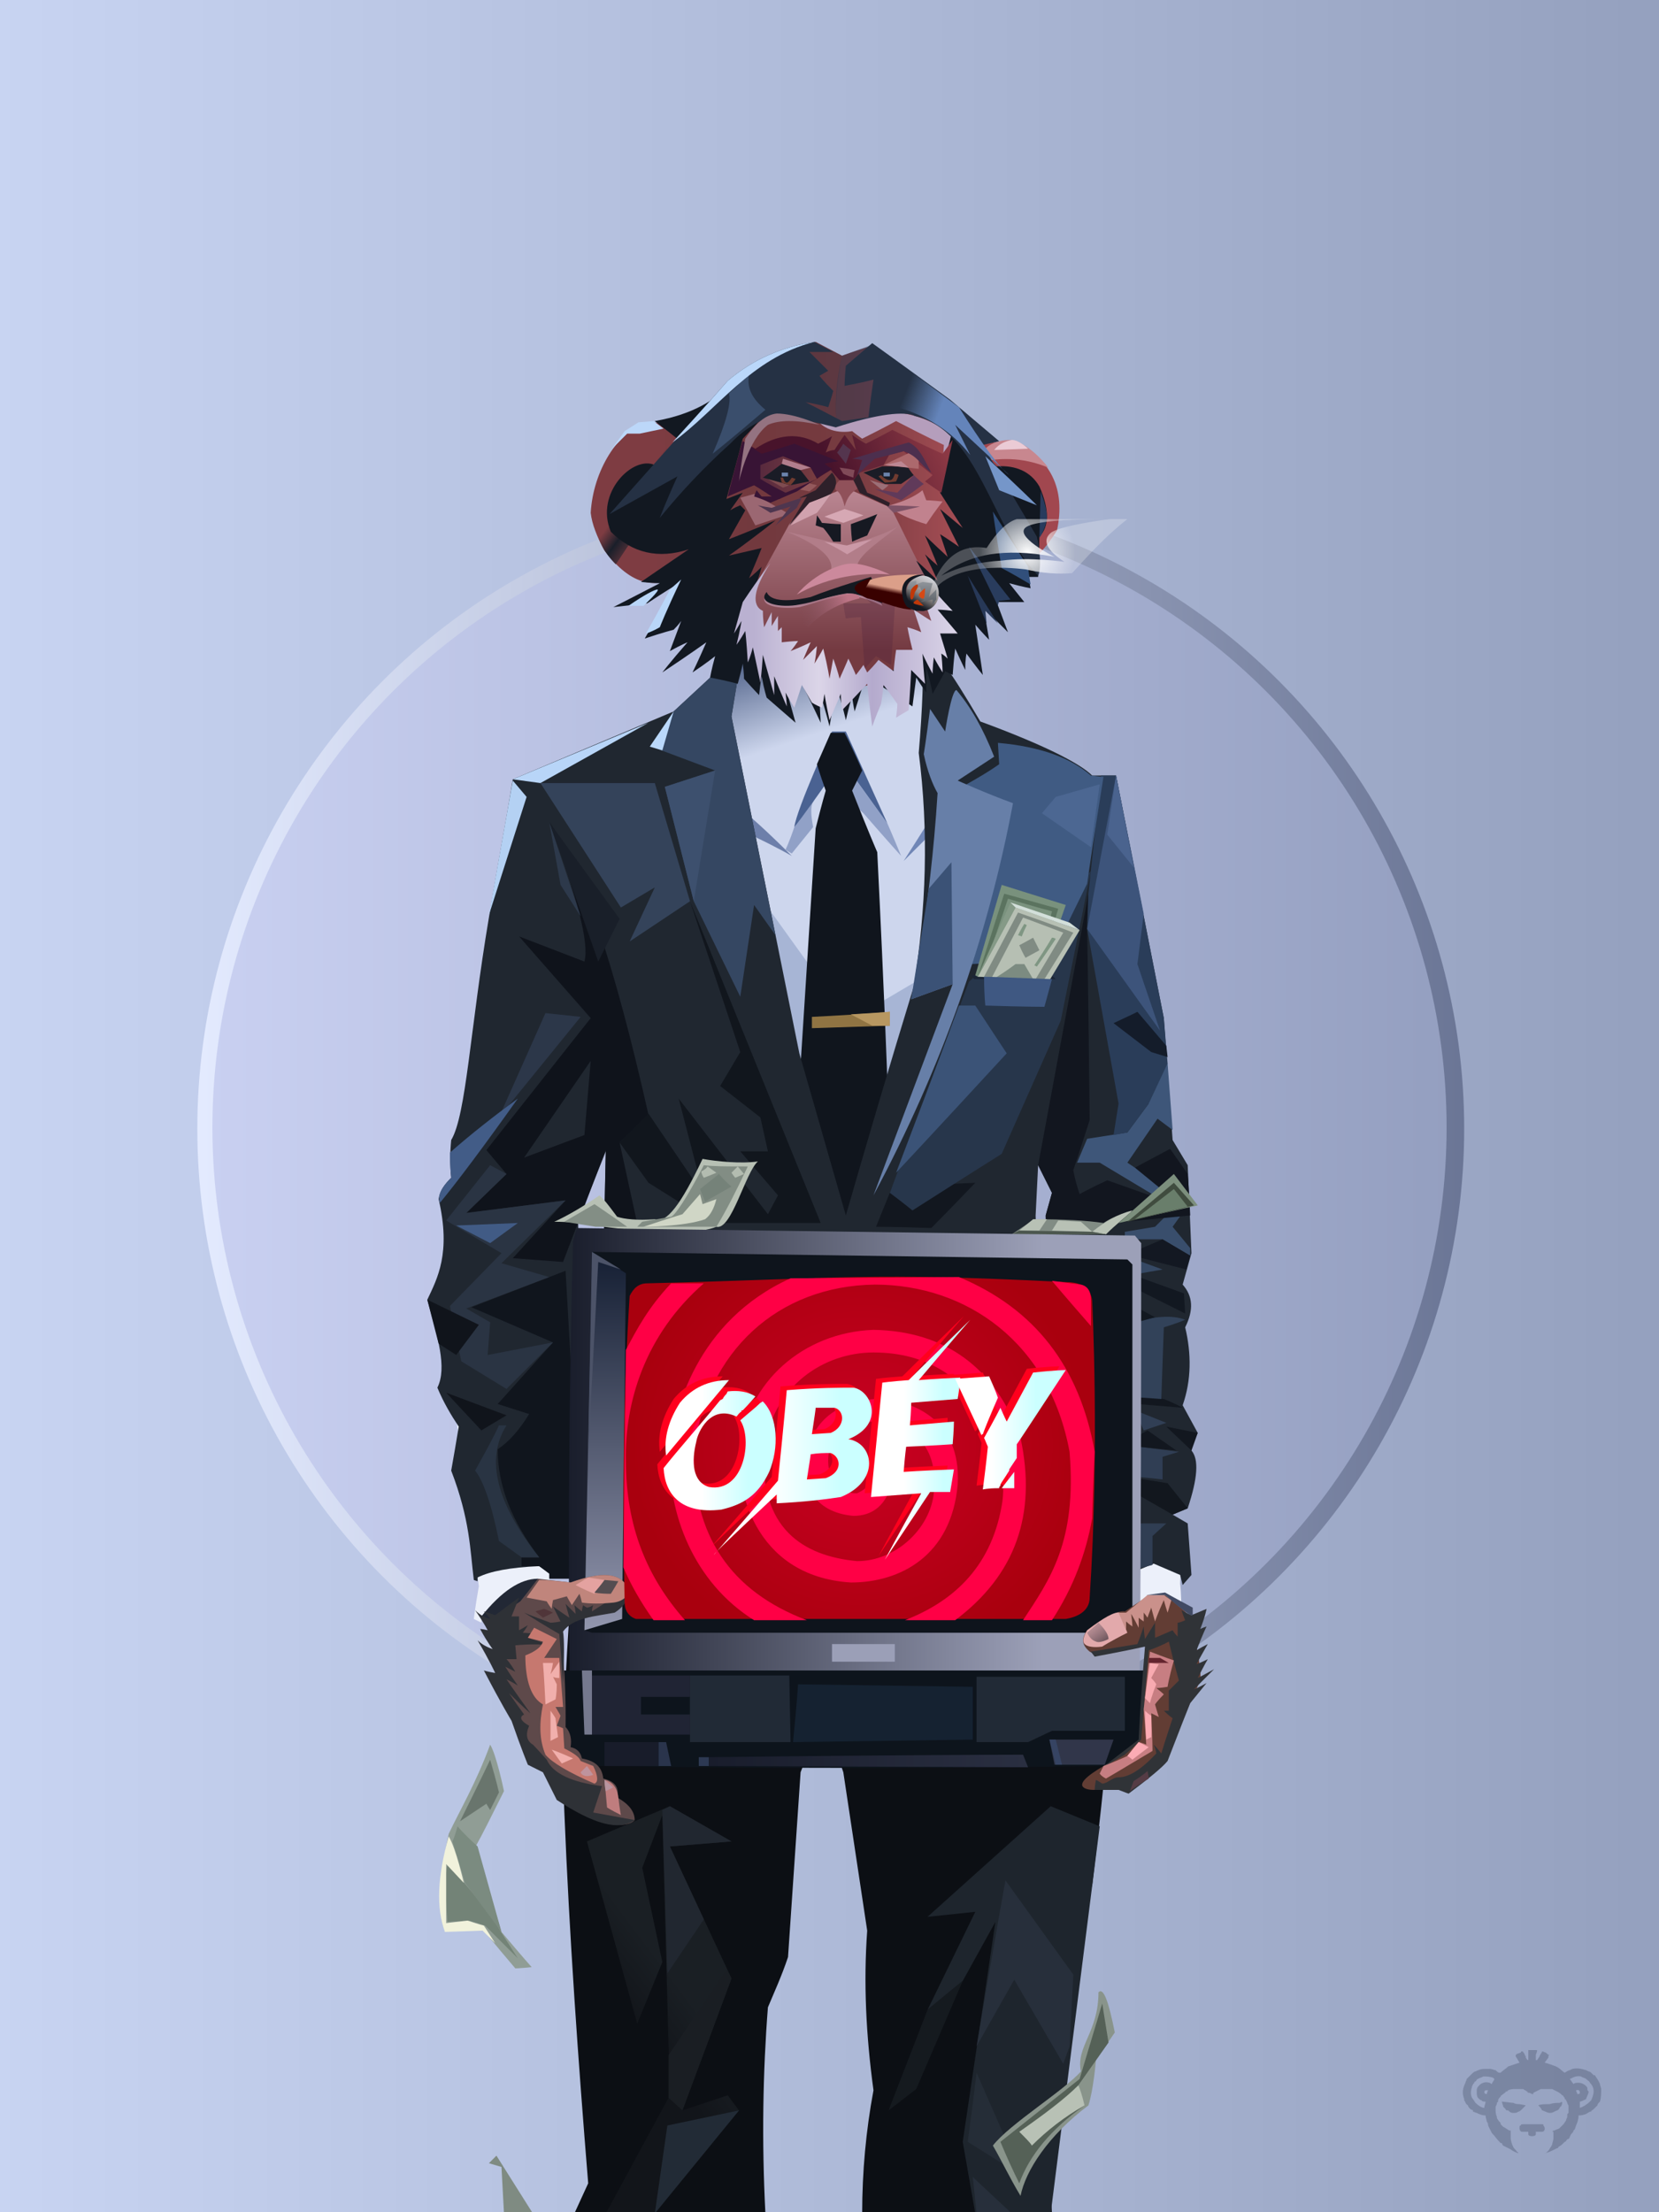 <?xml version="1.0" encoding="UTF-8"?><svg width="1320px" height="1760px" viewBox="0 0 1320 1760" version="1.1" xmlns="http://www.w3.org/2000/svg" xmlns:xlink="http://www.w3.org/1999/xlink"><defs><linearGradient x1="0%" y1="41%" x2="100%" y2="41%" id="id-30352"><stop stop-color="#C8D4F2" offset="0%"></stop><stop stop-color="#94A0BE" offset="100%"></stop></linearGradient><linearGradient x1="0%" y1="50%" x2="100%" y2="50%" id="id-30353"><stop stop-color="#E4EBFF" offset="0%"></stop><stop stop-color="#6A7595" offset="100%"></stop></linearGradient><filter width="106%" height="106%" x="-3%" y="-3%" id="id-30354" filterUnits="objectBoundingBox"><feGaussianBlur in="SourceGraphic" stdDeviation="10"></feGaussianBlur></filter><linearGradient x1="0%" y1="50%" x2="100%" y2="50%" id="id-30355"><stop stop-color="#C9D0F1" offset="0%"></stop><stop stop-color="#949FC0" offset="100%"></stop></linearGradient></defs><g stroke="none" stroke-width="1" fill="none" id="id-30356" fill-rule="evenodd"><g id="id-30357"><rect fill="url(#id-30352)" width="1320" height="1760" x="0" y="0" id="id-30358"></rect><circle cx="661" cy="898" r="504" fill="url(#id-30353)" id="id-30359" filter="url(#id-30354)"></circle><circle cx="660" cy="897" r="491" fill="url(#id-30355)" id="id-30359"></circle></g></g><defs><linearGradient x1="57%" y1="42%" x2="47%" y2="62%" id="id-112385"><stop stop-color="#1A1F24" offset="0%"></stop><stop stop-color="#12151A" offset="100%"></stop></linearGradient><linearGradient x1="50%" y1="0%" x2="52%" y2="18%" id="id-112386"><stop stop-color="#3F527B" offset="0%"></stop><stop stop-color="#CDD6ED" offset="100%"></stop></linearGradient><linearGradient x1="50%" y1="0%" x2="50%" y2="100%" id="id-112387"><stop stop-color="#DB9F89" offset="0%"></stop><stop stop-color="#390100" offset="100%"></stop></linearGradient><linearGradient x1="0%" y1="50%" x2="83%" y2="50%" id="id-112388"><stop stop-color="#191D2B" offset="0%"></stop><stop stop-color="#9CA0B8" offset="100%"></stop></linearGradient><linearGradient x1="100%" y1="50%" x2="0%" y2="50%" id="id-112389"><stop stop-color="#2A2F41" offset="0%"></stop><stop stop-color="#191D2C" offset="100%"></stop></linearGradient><linearGradient x1="50%" y1="0%" x2="50%" y2="100%" id="id-112390"><stop stop-color="#141E32" offset="0%"></stop><stop stop-color="#9296AE" offset="100%"></stop></linearGradient><linearGradient x1="84%" y1="50%" x2="13%" y2="50%" id="id-112391"><stop stop-color="#A1474F" offset="0%"></stop><stop stop-color="#A44D54" offset="9%"></stop><stop stop-color="#773B40" offset="41%"></stop><stop stop-color="#72393E" offset="71%"></stop><stop stop-color="#7E3C42" offset="100%"></stop></linearGradient><linearGradient x1="50%" y1="0%" x2="50%" y2="80%" id="id-112392"><stop stop-color="#BB8793" offset="0%"></stop><stop stop-color="#743A41" offset="100%"></stop></linearGradient><linearGradient x1="33%" y1="54%" x2="61%" y2="85%" id="id-112393"><stop stop-color="#7E3C42" offset="0%"></stop><stop stop-color="#1A1F2A" offset="40%"></stop><stop stop-color="#783B41" offset="100%"></stop></linearGradient><linearGradient x1="9%" y1="50%" x2="100%" y2="50%" id="id-112394"><stop stop-color="#BAB1D1" offset="0%"></stop><stop stop-color="#DBD5E8" offset="32%"></stop><stop stop-color="#B4AACD" offset="58%"></stop><stop stop-color="#DBD5E8" offset="100%"></stop></linearGradient><linearGradient x1="39%" y1="37%" x2="6%" y2="25%" id="id-112395"><stop stop-color="#6484BA" offset="0%"></stop><stop stop-color="#6484BA" offset="100%" stop-opacity="0"></stop></linearGradient><linearGradient x1="25%" y1="54%" x2="87%" y2="46%" id="id-112396"><stop stop-color="#80525E" offset="0%" stop-opacity="0"></stop><stop stop-color="#BC7486" offset="100%"></stop></linearGradient><linearGradient x1="46%" y1="53%" x2="98%" y2="45%" id="id-112397"><stop stop-color="#48132B" offset="0%"></stop><stop stop-color="#8B3844" offset="100%"></stop></linearGradient><linearGradient x1="100%" y1="50%" x2="0%" y2="50%" id="id-112398"><stop stop-color="#783C40" offset="0%"></stop><stop stop-color="#582A3E" offset="100%"></stop></linearGradient><filter width="129%" height="120%" x="-15%" y="-10%" id="id-112399" filterUnits="objectBoundingBox"><feGaussianBlur in="SourceGraphic" stdDeviation="2"></feGaussianBlur></filter><radialGradient cx="50%" cy="41%" r="59%" id="id-112400" fx="50%" fy="41%" gradientTransform=" translate(0.500,0.408) scale(0.407,1) rotate(-10) translate(-0.500,-0.408)"><stop stop-color="#FFFFFF" offset="0%"></stop><stop stop-color="#FFFFFF" offset="56%" stop-opacity="0.579"></stop><stop stop-color="#FFFFFF" offset="100%" stop-opacity="0.243"></stop></radialGradient><linearGradient x1="50%" y1="37%" x2="45%" y2="50%" id="id-112401"><stop stop-color="#DB9F89" offset="0%"></stop><stop stop-color="#390100" offset="100%"></stop></linearGradient><linearGradient x1="70%" y1="0%" x2="29%" y2="82%" id="id-112402"><stop stop-color="#D5D8DF" offset="0%"></stop><stop stop-color="#8D8785" offset="62%"></stop><stop stop-color="#141821" offset="100%"></stop></linearGradient><linearGradient x1="50%" y1="0%" x2="50%" y2="100%" id="id-112403"><stop stop-color="#93989E" offset="0%"></stop><stop stop-color="#5A5F65" offset="100%"></stop></linearGradient><linearGradient x1="75%" y1="93%" x2="27%" y2="32%" id="id-112404"><stop stop-color="#725960" offset="0%"></stop><stop stop-color="#967780" offset="100%" stop-opacity="0.630"></stop></linearGradient></defs><g transform=" translate(340,272)" id="id-112405"><g id="id-112406"><g transform=" translate(0,189)" id="id-112407"><g transform=" translate(108,744)" id="id-112408"><path d=" M 9,556 C 111,556 161,556 161,556 C 158,498 159,443 163,392 C 168,380 174,367 179,352 L 189,205 L 207,158 L 223,205 L 242,331 C 239,372 241,414 247,458 C 241,490 238,523 238,556 L 389,556 C 386,514 391,469 403,423 C 406,404 400,355 421,295 C 426,253 431,211 434,169 L 434,27 L 9,28 C 1,123 -1,192 1,236 C 5,335 12,434 20,532 L 9,556 Z" fill="#0C0F14" id="id-112409"></path><polygon points="73 556 140 474 131 462 95 474 134 369 85 264 134 260 85 232 19 260 59 405 79 356 63 281 79 239 85 462 34 556" fill="url(#id-112385)" id="id-112410"></polygon><polygon points="140 474 83 486 73 556" fill="#222B36" id="id-112411"></polygon><polygon points="112 322 83 365 79 235 85 232 134 260 85 264" fill="#212730" id="id-112412"></polygon><polygon points="134 369 130 362 84 430 84 464 95 474" fill="#1A1E23" id="id-112413"></polygon><polyline points="427 248 388 232 290 320 328 316 290 394 318 371 344 324 318 499 328 556 388 556" fill="#1E252D" id="id-112414"></polyline><path d=" M 352,291 L 406,366 L 403,423 L 398,437 L 359,370 L 329,423 C 344,335 352,291 352,291 Z" fill="#272F3B" id="id-112415"></path><path d=" M 329,444 C 353,499 365,526 365,526 L 322,499 C 327,462 329,444 329,444 Z" fill="#252D37" id="id-112416"></path><path d=" M 326,527 L 357,556 L 329,556 C 327,537 326,527 326,527 Z" fill="#272F3B" id="id-112417"></path><path d=" M 318,371 C 293,429 281,457 281,457 L 259,474 L 290,394 C 309,378 318,371 318,371 Z" fill="#151A1F" id="id-112418"></path><path d=" M 1,28 C 3,9 4,0 4,0 L 435,1 L 435,28 C 146,28 1,28 1,28 Z" fill="#1A1E23" id="id-112419"></path></g><g transform=" translate(12,30)" id="id-112420"><path d=" M 228,52 C 196,75 180,86 180,86 C 102,121 63,139 63,139 C 26,372 8,488 8,488 C 3,532 0,554 0,554 C 19,698 29,771 29,771 C 26,788 25,797 25,797 C 29,799 31,800 31,800 C 31,796 32,794 32,794 C 56,778 69,770 69,770 C 79,770 85,770 85,770 C 95,571 100,471 100,471 C 124,410 136,379 136,379 C 133,446 131,492 130,516 L 463,506 C 463,411 464,364 464,364 C 483,430 493,463 493,463 C 513,670 523,773 523,773 C 543,781 553,785 553,785 C 564,782 569,781 569,781 C 582,789 588,792 588,792 C 588,777 587,769 587,769 C 588,744 588,731 588,731 C 577,718 571,712 571,712 C 581,706 586,703 586,703 C 573,490 566,384 566,384 C 538,222 523,141 523,141 C 457,109 423,93 423,93 L 391,47 C 282,50 228,52 228,52 Z" fill="#ECF0FA" id="id-112421"></path><path d=" M 311,0 C 263,15 239,23 239,23 C 232,62 229,82 229,82 C 268,278 287,376 287,376 L 322,491 L 384,305 C 390,175 393,110 393,110 L 383,17 L 311,0 Z" fill="url(#id-112386)" id="id-112422"></path><path d=" M 278,190 C 256,168 244,158 244,158 L 247,174 C 268,184 278,190 278,190 Z" fill="#6D7FAA" id="id-112423"></path><path d=" M 259,231 C 302,291 324,321 324,321 L 385,285 L 384,305 L 324,491 L 287,376 C 268,280 259,231 259,231 Z" fill="#A7B5D5" id="id-112424"></path><path d=" M 367,194 C 383,169 391,156 391,156 L 390,171 C 375,186 367,194 367,194 Z" fill="#7086B6" id="id-112425"></path><path d=" M 365,190 C 358,173 354,164 354,164 C 330,131 318,114 318,114 C 293,150 280,167 280,167 C 276,179 273,185 273,185 C 276,187 278,188 278,188 L 295,167 C 293,157 293,150 295,147 C 297,143 300,139 304,134 C 321,145 331,152 335,156 C 355,179 365,190 365,190 Z" fill="#91A1C7" id="id-112426"></path><path d=" M 280,167 C 282,152 310,91 310,91 L 321,91 L 354,164 L 318,114 C 298,143 285,161 280,167 Z" fill="#4A6292" id="id-112427"></path><path d=" M 320,92 C 330,112 334,122 334,122 C 329,132 326,138 326,138 C 339,171 346,187 346,187 C 352,308 354,368 354,368 C 332,444 321,481 321,481 C 297,398 285,356 285,356 C 293,231 297,168 297,168 C 302,148 305,138 305,138 C 300,124 298,117 298,117 L 309,92 C 316,92 320,92 320,92 Z" fill="#10151D" id="id-112428"></path><path d=" M 294,318 C 335,316 356,314 356,314 C 356,321 356,325 356,325 L 294,327 C 294,321 294,318 294,318 Z" fill="#907443" id="id-112429"></path><path d=" M 356,314 C 356,321 356,325 356,325 C 347,325 342,325 342,325 L 325,316 L 356,314 Z" fill="#B79761" id="id-112430"></path></g><g transform=" translate(0,51)" id="id-112431"><path d=" M 124,744 L 100,741 L 89,734 C 66,735 50,738 40,743 C 40,743 40,744 40,746 L 37,745 C 34,721 34,697 19,658 C 21,647 23,635 25,623 C 19,614 13,604 8,592 C 16,576 8,551 0,522 C 8,505 19,485 9,442 C 10,435 14,430 19,425 C 18,415 18,405 19,395 C 31,375 34,307 49,218 C 55,181 62,145 68,108 L 196,54 L 251,3 L 242,58 L 296,326 L 333,455 C 350,396 368,335 387,273 C 397,211 399,149 391,87 C 394,52 395,23 394,0 C 401,0 416,21 440,62 C 489,80 519,95 529,105 C 534,105 540,105 548,105 L 586,298 L 593,395 L 605,415 L 608,485 L 601,510 C 609,519 610,530 603,544 C 608,565 608,586 601,606 L 613,628 C 610,632 608,637 608,642 C 614,649 613,664 605,688 L 593,693 L 605,700 L 608,741 L 601,749 L 599,741 L 578,732 L 566,737 L 509,749 L 492,455 L 497,437 L 486,415 L 484,455 L 485,496 L 140,505 L 142,404 L 120,459 L 124,744 Z" fill="#202730" id="id-112432"></path><polygon points="68 109 79 122 49 216" fill="#B4D1F3" id="id-112433"></polygon><polygon points="90 111 176 63 68 108" fill="#B8D5F8" id="id-112434"></polygon><polygon points="209 205 161 237 181 194 154 210 90 111 181 111" fill="#34435A" id="id-112435"></polygon><path d=" M 97,142 C 123,177 149,255 176,375 L 176,375 L 153,397 L 173,489 L 140,496 L 142,403 L 108,492 L 68,489 L 110,443 L 31,453 L 63,422 L 47,403 L 130,298 L 73,233 L 125,253 C 129,238 119,201 97,142 Z M 130,332 L 77,409 L 125,391 L 130,332 Z" fill="#0F131B" id="id-112436"></path><polygon points="122 297 94 294 57 377" fill="#2C3749" id="id-112437"></polygon><path d=" M 72,362 C 45,400 24,428 10,445 C 8,439 11,433 19,425 C 18,416 18,409 18,405 C 35,390 53,376 72,362 Z" fill="#425C87" id="id-112438"></path><path d=" M 124,744 L 97,744 L 97,740 L 89,734 L 75,734 L 75,727 L 89,727 C 67,698 56,670 56,641 C 65,635 73,626 81,613 L 56,605 L 100,556 L 35,528 L 110,499 L 124,744 Z" fill="#10151D" id="id-112439"></path><path d=" M 89,727 C 84,727 79,727 75,727 L 57,714 C 51,684 44,665 38,658 C 44,647 51,635 57,622 L 63,622 C 46,649 55,684 89,727 Z" fill="#293443" id="id-112440"></path><polygon points="63 614 43 626 15 596" fill="#10141B" id="id-112441"></polygon><polygon points="100 556 63 593 27 571 18 527 59 485 15 459 50 415 63 422 31 453 110 443 59 493 97 504 31 529 50 540 48 566" fill="#2A3443" id="id-112442"></polygon><polygon points="313 461 227 461 176 429 153 397 176 374 220 439 200 362 271 454 279 439 249 404 271 404 265 377 233 352 249 325 209 205" fill="#11161D" id="id-112443"></polygon><polygon points="249 281 260 208 277 232 242 58 251 3 196 54 181 83 229 101 189 114 212 205" fill="#354762" id="id-112444"></polygon><polygon points="212 205 229 101 189 114" fill="#3D506E" id="id-112445"></polygon><polygon points="196 54 177 82 187 85" fill="#BAD8FB" id="id-112446"></polygon><polygon points="605 688 589 668 558 663 558 673 593 693" fill="#12171E" id="id-112447"></polygon><polygon points="588 700 577 710 577 733 558 738 563 700" fill="#303E53" id="id-112448"></polygon><polygon points="585 665 566 663 566 639 598 643 585 647" fill="#303E54" id="id-112449"></polygon><polygon points="570 626 588 620 563 610" fill="#313F55" id="id-112450"></polygon><polygon points="608 642 588 623 613 628" fill="#12171F" id="id-112451"></polygon><polygon points="596 642 566 639 566 630 573 626" fill="#12171F" id="id-112452"></polygon><path d=" M 601,608 C 577,606 565,605 565,605 L 565,599 L 586,601 C 596,605 601,608 601,608 Z" fill="#12171F" id="id-112453"></path><path d=" M 603,538 C 596,541 586,544 586,544 L 584,601 L 555,599 L 558,541 C 578,535 593,534 603,538 Z" fill="#324259" id="id-112454"></path><polygon points="602 517 603 533 555 509 555 500" fill="#121821" id="id-112455"></polygon><polygon points="579 536 555 523 557 542" fill="#121820" id="id-112456"></polygon><polygon points="585 498 562 502 555 500 555 487" fill="#364964" id="id-112457"></polygon><polygon points="607 487 585 474 555 474 555 468 579 464 593 450 603 450 593 464 607 481" fill="#394E6C" id="id-112458"></polygon><path d=" M 604,498 L 557,486 L 585,474 L 607,487 C 605,494 604,498 604,498 Z" fill="#131822" id="id-112459"></path><path d=" M 436,429 C 413,453 401,465 401,465 C 372,464 357,464 357,464 L 370,432 C 414,430 436,429 436,429 Z" fill="#12171F" id="id-112460"></path><polygon points="23 463 50 477 72 461" fill="#415B85" id="id-112461"></polygon><path d=" M 386,451 C 433,421 457,406 457,406 L 504,300 C 520,221 528,181 528,181 C 464,240 431,269 431,269 L 368,437 C 380,446 386,451 386,451 Z" fill="#27364B" id="id-112462"></path><path d=" M 605,422 C 596,409 591,402 591,402 C 572,412 563,417 563,417 C 590,439 603,449 603,449 C 561,434 541,427 541,427 C 526,434 519,438 519,438 C 515,426 514,419 514,419 C 523,392 527,379 527,379 C 526,278 525,227 525,227 L 526,199 L 486,415 L 497,437 L 492,455 L 492,466 L 607,455 C 606,433 605,422 605,422 Z" fill="#12161F" id="id-112463"></path><polygon points="585 435 580 440 535 413 517 413 525 394 557 389 574 366 548 334 546 302 589 334 593 387 581 378 557 413 563 417" fill="#3E5679" id="id-112464"></polygon><polygon points="546 391 557 389 574 366 589 334 586 298 548 105 536 105 526 199 525 227 550 366" fill="#2A3D59" id="id-112465"></polygon><path d=" M 546,302 C 559,296 565,293 565,293 L 588,320 L 589,329 L 576,325 L 546,302 Z" fill="#141C2A" id="id-112466"></path><path d=" M 525,227 L 583,308 C 571,273 565,255 565,255 L 570,215 L 548,105 L 525,227 Z" fill="#3D547B" id="id-112467"></path><polygon points="541 152 562 178 548 105" fill="#4A638E" id="id-112468"></polygon><path d=" M 500,267 L 435,267 C 434,265 433,264 433,264 L 497,264 L 500,267 Z" fill="#1B2536" id="id-112469"></path><path d=" M 525,191 C 505,232 495,252 495,252 C 454,254 433,255 433,255 C 431,160 429,112 429,112 C 447,102 455,96 455,96 L 454,79 C 488,82 512,91 528,105 C 531,105 534,106 538,106 C 529,162 525,191 525,191 Z" fill="#405B83" id="id-112470"></path><path d=" M 461,326 C 403,389 373,421 373,421 C 407,332 423,288 423,288 L 436,288 C 453,314 461,326 461,326 Z" fill="#3B5377" id="id-112471"></path><path d=" M 421,37 C 417,37 412,70 412,70 C 404,58 400,52 400,52 C 397,76 395,88 395,88 C 398,102 402,112 406,119 C 400,214 385,283 385,283 C 407,275 418,271 418,271 C 376,383 355,439 355,439 C 409,338 446,234 466,127 C 444,119 422,109 422,109 L 451,90 C 442,67 432,50 421,37 Z" fill="#677FA8" id="id-112472"></path><path d=" M 417,174 L 418,271 C 396,279 385,283 385,283 L 399,195 L 417,174 Z" fill="#3B5276" id="id-112473"></path><polygon points="500 122 489 135 528 162 535 112" fill="#4C6792" id="id-112474"></polygon><polygon points="41 542 23 566 9 557 0 522" fill="#10141B" id="id-112475"></polygon><polygon points="97 142 153 219 136 253" fill="#191F29" id="id-112476"></polygon><polygon points="97 142 106 192 122 217" fill="#2D394B" id="id-112477"></polygon></g><g transform=" translate(9,0)" id="id-112478"><path d=" M 329,10 C 339,2 354,0 383,0 C 356,0 369,28 373,28 C 366,28 353,24 335,16 C 331,14 329,12 329,10 Z" fill="url(#id-112387)" id="id-112479"></path><ellipse cx="381" cy="15" fill="#BEBBB4" id="id-112480" rx="13" ry="14"></ellipse><path d=" M 378,8 C 378,9 377,11 375,14 C 374,17 374,20 373,20 C 371,19 371,17 373,13 C 374,9 376,8 378,8 Z" fill="#C03809" id="id-112481"></path><path d=" M 369,13 C 369,22 374,27 385,29 C 385,29 382,29 376,29 C 374,28 371,27 369,26 C 367,24 356,0 383,0 C 372,3 369,7 369,13 Z" fill="#131821" id="id-112482"></path><path d=" M 383,11 C 383,11 379,14 379,16 C 378,18 381,20 382,19 C 383,18 383,11 383,11 Z" fill="#D54916" id="id-112483"></path><path d=" M 377,20 C 377,20 382,25 382,25 C 382,25 376,25 375,23 C 374,22 377,20 377,20 Z" fill="#C03809" id="id-112484"></path><path d=" M 429,316 L 427,315 C 441,267 448,243 448,243 L 499,259 L 478,319 C 446,317 429,316 429,316 Z" fill="#79917D" id="id-112485"></path><path d=" M 450,250 C 479,258 493,262 493,262 L 476,319 L 429,316 C 443,272 450,250 450,250 Z" fill="#5B735F" id="id-112486"></path><path d=" M 453,254 C 476,261 488,264 488,264 L 475,319 L 432,316 C 446,275 453,254 453,254 Z" fill="#7A927E" id="id-112487"></path><path d=" M 429,316 C 449,280 459,261 459,261 C 493,273 510,279 510,279 L 486,319 C 448,317 429,316 429,316 Z" fill="#B7C0B4" id="id-112488"></path><path d=" M 434,316 C 452,282 461,265 461,265 C 490,275 505,281 505,281 L 482,318 C 450,317 434,316 434,316 Z" fill="#808B83" id="id-112489"></path><path d=" M 465,269 L 440,317 C 464,318 475,318 475,318 L 497,281 C 476,273 465,269 465,269 Z" fill="#B6BFB3" id="id-112490"></path><path d=" M 473,285 C 466,289 462,291 462,291 C 465,298 467,301 467,301 L 478,295 C 475,289 473,285 473,285 Z" fill="#808B83" id="id-112491"></path><path d=" M 466,274 C 468,275 468,275 468,275 C 465,281 464,284 464,284 L 461,283 C 464,277 466,274 466,274 Z" fill="#7F9683" id="id-112492"></path><path d=" M 488,285 C 490,285 491,286 491,286 C 481,301 476,308 476,308 L 474,307 C 484,292 488,285 488,285 Z" fill="#7F9683" id="id-112493"></path><path d=" M 443,317 C 454,310 459,306 459,306 C 464,306 466,306 466,306 L 473,318 C 453,317 443,317 443,317 Z" fill="#7C8B81" id="id-112494"></path><path d=" M 429,316 L 455,257 L 459,261 C 439,298 429,316 429,316 Z" fill="#859A87" id="id-112495"></path><path d=" M 455,257 L 459,261 C 493,273 510,279 510,279 L 502,273 L 455,257 Z" fill="#D3DFDA" id="id-112496"></path><path d=" M 210,461 C 221,463 241,465 254,463 C 244,472 233,518 221,515 C 197,525 124,514 124,514 C 114,512 103,511 92,511 C 101,507 115,499 128,490 C 133,495 133,495 142,507 C 148,509 158,510 172,509 C 181,513 193,497 210,461 Z" fill="#B7C0B4" id="id-112497"></path><path d=" M 211,466 C 218,467 229,467 246,467 C 237,486 229,502 221,515 C 200,515 158,515 158,515 C 161,512 162,511 162,511 L 185,507 C 188,506 197,493 211,466 Z" fill="#828D84" id="id-112498"></path><path d=" M 210,497 L 221,493 C 219,501 216,506 212,509 C 195,515 163,515 163,515 C 184,508 194,505 194,505 L 208,489 L 210,497 Z" fill="#D0D6C6" id="id-112499"></path><path d=" M 150,515 C 133,503 124,497 124,497 L 100,511 L 125,515 C 142,515 150,515 150,515 Z" fill="#838E85" id="id-112500"></path><path d=" M 211,476 C 209,473 209,471 209,471 C 213,469 214,467 214,467 L 221,472 C 214,475 211,476 211,476 Z" fill="#B3BCB0" id="id-112501"></path><path d=" M 233,472 C 235,475 236,476 236,476 C 241,474 243,473 243,473 L 238,467 C 234,471 233,472 233,472 Z" fill="#B3BCB0" id="id-112502"></path><path d=" M 223,473 C 229,480 233,483 233,483 C 219,491 212,495 212,495 L 208,485 C 218,477 223,473 223,473 Z" fill="#758279" id="id-112503"></path><path d=" M 41,927 C 46,935 52,964 52,964 C 42,984 35,998 30,1007 C 34,1023 50,1076 50,1076 C 66,1095 74,1104 74,1104 C 65,1105 61,1105 61,1105 C 44,1085 36,1075 36,1075 C 15,1075 5,1075 5,1075 C -1,1061 0,1035 8,998 C 17,979 30,957 41,927 Z" fill="#909D95" id="id-112504"></path><path d=" M 7,1023 C 14,1029 26,1043 42,1064 L 63,1097 L 37,1071 C 28,1068 24,1067 24,1067 L 7,1068 C 5,1044 5,1029 7,1023 Z" fill="#738377" id="id-112505"></path><path d=" M 15,992 C 13,1000 11,1004 11,1004 L 21,1037 L 50,1076 L 31,1008 C 20,998 15,992 15,992 Z" fill="#7B8B80" id="id-112506"></path><path d=" M 41,939 C 46,956 48,965 48,965 C 43,975 41,979 41,979 C 39,976 38,974 38,974 L 17,988 C 33,956 41,939 41,939 Z" fill="#69756D" id="id-112507"></path><path d=" M 8,1000 C 14,1010 20,1037 20,1037 L 6,1022 L 6,1069 L 23,1067 C 32,1070 36,1071 36,1071 L 45,1085 L 35,1075 L 5,1076 C -2,1057 -1,1032 8,1000 Z" fill="#F1F2DC" id="id-112508"></path><path d=" M 525,1124 C 525,1156 507,1167 511,1187 C 498,1202 454,1229 441,1246 C 448,1258 454,1271 463,1286 C 467,1266 485,1238 517,1214 C 521,1202 523,1178 523,1178 L 538,1156 C 533,1131 529,1120 525,1124 Z" fill="#89948B" id="id-112509"></path><path d=" M 462,1276 C 457,1266 452,1255 447,1243 L 510,1193 L 528,1133 L 533,1164 L 509,1198 L 514,1214 C 487,1233 470,1254 462,1276 Z" fill="#556157" id="id-112510"></path><path d=" M 509,1198 C 510,1200 512,1206 514,1214 C 498,1223 484,1234 472,1246 C 471,1244 467,1240 462,1235 C 482,1221 498,1209 509,1198 Z" fill="#B8C1B5" id="id-112511"></path><polygon points="75 1300 52 1300 50 1263 40 1260 46 1254" fill="#7F8B82" id="id-112512"></polygon><polygon points="585 473 604 498 541 512" fill="#7C8F7D" id="id-112513"></polygon><polygon points="585 480 601 498 548 511" fill="#404C3F" id="id-112514"></polygon><polygon points="585 485 596 499 554 509" fill="#697E6B" id="id-112515"></polygon><path d=" M 456,521 L 474,509 C 497,509 516,510 529,512 C 535,508 542,505 551,503 L 529,521 L 456,521 Z" fill="#818C84" id="id-112516"></path><polygon points="484 509 478 518 462 518 473 509" fill="#B8C1B5" id="id-112517"></polygon><polygon points="493 510 488 518 520 519 511 511" fill="#B8C1B5" id="id-112518"></polygon><path d=" M 531,521 L 520,519 C 530,511 540,505 552,502 C 547,507 539,513 531,521 Z" fill="#B9C2B6" id="id-112519"></path><polygon points="456 521 531 521 520 519 462 518" fill="#4C574F" id="id-112520"></polygon></g></g><g transform=" translate(37,0)" id="id-112521"><g transform=" translate(71,705)" id="id-112522"><path d=" M 457,411 C 455,411 451,402 451,402 C 450,370 450,354 450,354 C 160,353 15,352 15,352 C 16,392 17,412 17,412 C 11,411 8,408 6,402 C 2,208 8,10 8,10 C 10,3 11,0 11,0 C 307,4 455,6 455,6 L 460,12 C 460,274 459,407 457,411 Z" fill="url(#id-112388)" id="id-112523"></path><path d=" M 0,352 L 462,352 L 462,400 C 459,415 448,424 429,428 C 276,430 178,430 28,428 C 13,425 3,415 0,400 L 0,352 Z" fill="#0D141C" id="id-112524"></path><polygon points="108 428 108 421 116 421 116 428" fill="#2D3953" id="id-112525"></polygon><polygon points="101 356 101 403 23 403 23 356" fill="#202434" id="id-112526"></polygon><polygon points="101 373 62 373 62 387 101 387" fill="#0D141C" id="id-112527"></polygon><polygon points="33 428 33 409 76 409 76 428" fill="#181C2A" id="id-112528"></polygon><polygon points="76 409 82 409 86 428 76 428" fill="#2A344C" id="id-112529"></polygon><path d=" M 187,363 L 326,365 L 326,407 L 183,409 C 186,379 187,363 187,363 Z" fill="#152231" id="id-112530"></path><path d=" M 116,428 L 116,421 C 283,419 366,419 366,419 L 370,429 L 116,428 Z" fill="url(#id-112389)" id="id-112531"></path><polygon points="438 407 431 427 391 427 387 407" fill="#31364A" id="id-112532"></polygon><polygon points="392 407 397 427 392 427 387 407" fill="#364463" id="id-112533"></polygon><polygon points="329 357 329 409 370 409 389 400 447 400 447 357" fill="#212A36" id="id-112534"></polygon><polygon points="180 356 181 409 101 409 101 356" fill="#212A36" id="id-112535"></polygon><polygon points="23 19 449 25 453 29 453 316 449 322 23 322 17 320" fill="#0E141C" id="id-112536"></polygon><path d=" M 23,403 L 17,403 L 15,352 L 23,352 C 23,386 23,403 23,403 Z" fill="#75798E" id="id-112537"></path><polygon points="50 36 47 311 17 320 23 19" fill="url(#id-112390)" id="id-112538"></polygon><polygon points="23 19 46 33 28 27 20 179" fill="#4C5368" id="id-112539"></polygon><polygon points="214 331 264 331 264 345 214 345" fill="#9B9FB7" id="id-112540"></polygon></g><g transform=" translate(93,0)" id="id-112541"><path d=" M 71,78 C 61,66 54,63 44,64 C 22,71 2,102 0,136 C 1,145 5,155 11,166 C 32,194 53,199 76,182 C 111,219 134,266 210,270 C 245,270 282,240 321,182 C 337,187 354,177 371,150 C 378,117 366,93 337,79 C 326,79 318,80 311,82 C 292,55 263,28 224,3 C 208,8 200,11 200,11 L 179,0 C 135,13 100,39 71,78 Z" fill="url(#id-112391)" id="id-112542"></path><path d=" M 203,116 C 227,127 239,132 239,132 C 264,183 277,208 277,208 C 259,256 234,278 202,274 C 151,274 125,205 125,205 L 158,145 L 174,128 C 193,120 203,116 203,116 Z" fill="url(#id-112392)" id="id-112543"></path><path d=" M 364,100 C 347,93 329,91 308,96 C 311,84 320,78 335,78 C 351,82 364,100 364,100 Z" fill="#C8878F" id="id-112544"></path><path d=" M 348,85 L 321,86 C 325,81 330,79 335,78 C 341,78 348,85 348,85 Z" fill="#EBCBD5" id="id-112545"></path><path d=" M 196,67 C 208,64 225,59 248,54 C 231,20 222,3 222,3 L 200,11 C 195,32 194,51 196,67 Z" fill="#2D3952" opacity="0.483" id="id-112546"></path><path d=" M 196,67 C 193,43 200,11 200,11 C 186,4 179,0 179,0 C 168,14 161,35 159,58 C 169,60 181,63 196,67 Z" fill="#243145" opacity="0.296" id="id-112547"></path><path d=" M 20,177 C 18,175 15,172 11,166 C 8,161 5,154 3,147 L 52,78 C 57,81 61,84 63,88 C 65,91 67,96 69,103 L 20,177 Z" fill="url(#id-112393)" id="id-112548"></path><path d=" M 161,57 C 166,39 168,8 150,9 C 117,15 114,52 51,63 C 64,73 70,78 70,78 C 63,84 57,91 51,98 C 34,90 3,120 16,151 C 33,168 54,173 78,165 C 53,182 40,191 40,191 C 50,192 55,192 55,192 C 30,205 18,211 18,211 C 36,209 45,208 45,208 C 60,198 67,194 67,194 C 51,222 43,236 43,236 C 58,231 66,229 66,229 C 70,225 72,222 72,222 C 66,238 63,246 63,246 C 72,241 77,239 77,239 C 63,255 57,263 57,263 C 81,247 92,239 92,239 C 85,255 81,263 81,263 C 93,255 99,250 99,250 C 96,261 95,267 95,267 C 110,270 117,272 117,272 C 120,261 121,256 121,256 C 122,264 122,268 122,268 C 130,277 134,281 134,281 C 135,271 136,266 136,266 C 138,277 140,283 140,283 C 155,296 163,303 163,303 L 151,260 C 162,268 168,272 168,272 C 178,292 183,303 183,303 C 182,286 182,278 182,278 C 188,297 190,306 190,306 C 194,284 195,273 195,273 C 201,291 203,301 203,301 C 206,288 208,282 208,282 C 209,290 210,294 210,294 C 216,275 219,266 219,266 C 244,282 256,290 256,290 C 258,275 259,267 259,267 C 264,275 267,279 267,279 C 267,266 267,259 267,259 C 271,273 272,280 272,280 C 279,268 282,262 282,262 C 286,264 288,265 288,265 C 289,251 290,244 290,244 C 295,255 298,261 298,261 C 298,252 299,248 299,248 C 307,259 312,265 312,265 C 308,238 306,225 306,225 C 313,233 317,237 317,237 C 314,220 313,212 313,212 C 325,224 332,231 332,231 C 326,215 323,207 323,207 C 338,207 345,207 345,207 C 337,197 333,192 333,192 C 344,195 350,196 350,196 C 349,190 348,187 348,187 C 353,187 356,187 356,187 C 357,166 357,155 357,155 C 365,147 365,133 357,115 C 350,103 338,98 323,99 C 299,75 287,64 287,64 C 281,101 278,120 278,120 C 290,139 296,148 296,148 C 284,138 278,133 278,133 C 288,153 293,163 293,163 C 283,156 278,153 278,153 C 282,165 284,171 284,171 C 272,160 266,154 266,154 C 273,170 276,178 276,178 C 269,172 266,169 266,169 C 273,183 276,190 276,190 C 265,179 259,174 259,174 C 271,195 276,206 276,206 C 277,241 251,264 200,275 C 141,254 118,227 132,192 C 135,183 136,179 136,179 C 130,185 126,188 126,188 C 133,172 136,164 136,164 C 119,168 110,170 110,170 C 135,152 147,142 147,142 C 123,152 110,157 110,157 C 119,141 123,134 123,134 C 120,131 119,130 119,130 C 114,132 111,134 111,134 C 118,124 121,120 121,120 C 113,123 108,125 108,125 C 117,93 121,77 121,77 L 136,61 C 146,56 154,55 161,57 Z" fill="#121821" id="id-112549"></path><path d=" M 143,176 C 129,197 128,210 137,214 C 137,221 138,227 138,227 C 142,219 144,215 144,215 C 144,223 144,226 144,226 C 147,221 149,218 149,218 C 149,226 149,230 149,230 C 151,228 152,227 152,227 C 152,235 152,239 152,239 C 161,238 165,238 165,238 C 161,244 159,246 159,246 C 169,242 175,239 175,239 C 171,248 169,253 169,253 C 176,246 180,242 180,242 C 179,252 178,256 178,256 C 183,248 185,244 185,244 C 189,260 190,268 190,268 C 192,257 193,252 193,252 C 197,263 198,268 198,268 C 203,257 205,252 205,252 C 209,260 211,265 211,265 C 215,260 217,257 217,257 C 219,261 220,263 220,263 C 226,257 229,253 229,253 C 237,259 241,262 241,262 C 242,251 243,245 243,245 C 252,245 256,245 256,245 C 253,233 252,227 252,227 C 259,229 263,231 263,231 C 259,219 257,213 257,213 C 266,219 271,222 271,222 C 266,207 263,200 263,200 C 272,201 276,201 276,201 C 284,210 288,214 288,214 C 280,213 276,213 276,213 C 287,226 292,232 292,232 C 283,232 278,232 278,232 C 282,245 284,252 284,252 C 281,249 279,248 279,248 C 280,258 280,263 280,263 C 275,255 273,251 273,251 C 272,259 272,264 272,264 C 266,253 264,248 264,248 C 265,264 266,272 266,272 C 259,265 255,261 255,261 C 254,282 253,293 253,293 C 246,297 243,299 243,299 C 244,291 244,288 244,288 C 237,278 233,273 233,273 C 232,283 231,288 231,288 C 226,300 224,306 224,306 C 221,283 220,272 220,272 C 207,286 200,293 200,293 C 199,285 199,280 199,280 C 193,294 190,301 190,301 C 187,287 186,280 186,280 C 185,287 184,291 184,291 C 179,289 176,287 176,287 C 171,278 168,273 168,273 C 164,285 162,291 162,291 C 157,283 155,279 155,279 C 156,287 156,290 156,290 C 149,274 146,266 146,266 C 146,276 146,281 146,281 C 140,260 137,249 137,249 C 136,264 135,271 135,271 C 131,252 129,243 129,243 C 127,251 125,255 125,255 C 124,238 123,230 123,230 C 119,237 116,241 116,241 C 119,229 120,222 120,222 C 116,229 114,232 114,232 L 121,207 C 135,186 143,176 143,176 Z" fill="url(#id-112394)" id="id-112550"></path><path d=" M 180,62 C 190,75 208,71 208,71 C 213,75 216,77 216,77 C 234,68 243,63 243,63 C 268,76 281,82 281,82 C 280,96 280,104 280,104 C 284,84 287,74 287,74 C 275,64 260,58 243,56 C 226,56 197,71 180,62 Z" fill="#B59EBC" id="id-112551"></path><path d=" M 55,140 C 72,119 91,99 111,81 C 131,60 150,58 150,58 C 180,64 195,68 195,68 C 229,57 250,55 258,59 C 309,71 318,146 356,186 C 360,176 355,155 355,155 C 326,106 312,82 312,82 C 321,80 325,79 325,79 C 299,57 286,46 286,46 C 245,16 224,1 224,1 C 210,13 203,19 203,19 C 202,29 202,35 202,35 C 218,32 225,30 225,30 C 222,50 221,60 221,60 C 207,62 200,63 200,63 C 181,53 171,48 171,48 C 183,50 189,52 189,52 C 192,43 193,39 193,39 C 185,31 182,27 182,27 C 187,24 189,23 189,23 C 179,13 174,8 174,8 C 187,8 193,8 193,8 C 183,3 178,0 178,0 C 152,4 129,14 109,31 C 64,82 15,137 15,137 L 69,107 C 59,129 55,140 55,140 Z" fill="#253144" id="id-112552"></path><path d=" M 355,130 C 335,122 325,118 325,118 L 314,91 C 342,117 355,130 355,130 Z" fill="#7596C9" id="id-112553"></path><path d=" M 333,106 C 304,79 290,66 290,66 C 298,82 302,90 302,90 C 287,71 268,59 244,52 C 249,31 251,21 251,21 L 293,52 C 312,82 325,100 333,106 Z" fill="url(#id-112395)" id="id-112554"></path><path d=" M 139,54 C 111,78 97,89 97,89 C 108,64 112,48 110,41 L 126,26 C 124,36 128,45 139,54 Z" fill="#3A4E6C" id="id-112555"></path><path d=" M 178,0 C 127,13 101,54 65,80 C 74,70 89,54 109,31 C 129,14 152,4 178,0 Z" fill="#BAD7FA" id="id-112556"></path><path d=" M 55,227 C 48,231 44,232 44,232 C 57,209 63,197 63,197 L 72,189 C 60,214 55,227 55,227 Z" fill="#B9D6F8" id="id-112557"></path><path d=" M 53,197 C 56,197 42,210 42,210 L 30,210 C 43,201 51,197 53,197 Z" fill="#B9D6F8" id="id-112558"></path><path d=" M 324,224 C 308,199 300,186 300,186 C 310,212 315,224 315,224 L 314,214 C 321,221 324,224 324,224 Z" fill="#273857" id="id-112559"></path><path d=" M 324,210 C 309,179 301,163 301,163 C 323,191 334,205 334,205 L 325,206 C 324,209 324,210 324,210 Z" fill="#293C5D" id="id-112560"></path><path d=" M 350,193 C 335,184 327,180 327,180 C 322,150 320,135 320,135 L 348,179 C 349,188 350,193 350,193 Z" fill="#314F7B" id="id-112561"></path><path d=" M 357,156 L 358,119 C 361,127 363,134 363,140 C 362,149 357,156 357,156 Z" fill="#283B5D" id="id-112562"></path><path d=" M 192,104 C 197,110 196,116 190,122 C 179,126 174,128 174,128 C 163,140 158,146 158,146 C 167,131 172,123 172,123 C 168,124 166,124 166,124 L 179,118 C 187,109 192,104 192,104 Z" fill="#2E202A" id="id-112563"></path><path d=" M 156,151 C 187,158 203,162 203,162 C 222,157 236,152 244,147 C 237,154 212,169 212,179 L 191,182 C 194,173 183,162 156,151 Z" fill="#B27D89" id="id-112564"></path><path d=" M 204,169 L 224,157 C 210,160 204,162 204,162 L 186,159 C 198,165 204,169 204,169 Z" fill="#CB99A7" id="id-112565"></path><path d=" M 186,139 C 197,135 202,133 202,133 C 212,136 217,138 217,138 L 201,144 C 191,141 186,139 186,139 Z" fill="#D6A8B4" id="id-112566"></path><path d=" M 180,138 C 183,142 184,144 184,144 C 194,145 199,145 199,145 C 199,155 199,159 199,159 C 195,159 193,159 193,159 C 188,151 185,148 185,148 L 179,146 C 180,140 180,138 180,138 Z" fill="#161922" id="id-112567"></path><path d=" M 208,159 C 207,150 207,145 207,145 C 221,140 228,137 228,137 L 220,154 C 212,157 208,159 208,159 Z" fill="#161922" id="id-112568"></path><path d=" M 140,201 C 144,211 166,207 175,204 C 195,196 223,189 223,189 C 229,203 232,210 232,210 C 220,204 211,202 204,202 C 186,204 179,208 166,211 C 151,213 132,210 140,201 Z" fill="#B08294" id="id-112569"></path><path d=" M 140,199 C 144,209 166,205 175,203 C 195,195 223,187 223,187 C 229,201 232,208 232,208 C 220,203 211,200 204,200 C 186,203 179,207 166,209 C 151,212 132,208 140,199 Z" fill="#151921" id="id-112569"></path><path d=" M 214,204 C 197,208 183,216 173,227 C 162,220 154,215 149,210 C 168,213 212,192 214,204 Z" fill="url(#id-112396)" id="id-112571"></path><path d=" M 164,201 C 185,189 210,183 238,185 C 222,178 211,175 202,177 C 178,183 164,201 164,201 Z" fill="#CC899C" id="id-112572"></path><path d=" M 191,121 C 184,131 180,136 180,136 L 159,146 L 174,128 C 185,124 191,121 191,121 Z" fill="#D0A2AE" id="id-112573"></path><path d=" M 202,131 C 204,124 207,120 212,117 C 213,114 209,110 209,110 C 202,110 198,110 198,110 C 195,113 194,115 195,118 C 200,120 202,131 202,131 Z" fill="#90515A" id="id-112574"></path><path d=" M 267,145 C 275,133 280,127 280,127 C 271,126 267,126 267,126 C 265,121 264,118 264,118 C 258,123 249,127 238,130 C 242,138 267,145 267,145 Z" fill="#C1828E" id="id-112575"></path><path d=" M 262,131 C 244,130 235,130 235,130 L 241,136 L 262,131 Z" fill="#7C5165" id="id-112576"></path><path d=" M 158,137 C 140,143 131,146 131,146 C 123,131 119,124 119,124 L 130,121 C 149,132 158,137 158,137 Z" fill="#9B6772" id="id-112577"></path><path d=" M 168,124 C 152,129 144,132 144,132 C 137,131 133,130 133,130 C 140,134 143,136 143,136 C 153,133 159,131 159,131 C 151,141 147,146 147,146 L 164,132 C 167,126 168,124 168,124 Z" fill="#4E364F" id="id-112578"></path><path d=" M 180,114 C 175,113 173,112 173,112 C 167,115 164,117 164,117 L 174,119 C 178,116 180,114 180,114 Z" fill="#94595C" id="id-112579"></path><path d=" M 237,114 C 234,117 232,118 232,118 L 222,110 C 232,113 237,114 237,114 Z" fill="#9C6F77" id="id-112580"></path><path d=" M 238,128 C 226,122 220,120 220,120 C 215,109 213,104 213,104 C 211,108 209,110 209,110 L 214,120 L 237,131 C 238,129 238,128 238,128 Z" fill="#2E202A" id="id-112581"></path><path d=" M 257,106 C 262,111 265,113 265,113 C 253,122 247,126 247,126 C 233,120 226,117 226,117 L 244,120 C 252,111 257,106 257,106 Z" fill="#603A5A" id="id-112582"></path><path d=" M 181,81 C 189,77 192,75 192,75 C 189,83 187,88 187,88 C 191,86 194,86 194,86 C 199,78 202,74 202,74 C 208,82 211,86 211,86 C 209,78 208,74 208,74 C 215,79 219,81 219,81 C 233,74 240,70 240,70 C 266,83 280,89 280,89 C 285,82 288,78 288,78 C 282,106 279,120 279,120 C 270,114 266,111 266,111 C 270,108 272,106 272,106 C 257,94 249,87 249,87 L 226,93 L 214,104 L 209,110 L 198,110 L 191,102 C 184,106 180,109 180,109 L 150,125 L 130,114 L 110,121 C 117,93 121,79 121,79 L 131,85 C 149,73 166,72 181,81 Z" fill="url(#id-112397)" id="id-112583"></path><path d=" M 164,119 C 150,125 143,128 143,128 C 134,124 130,123 130,123 C 131,120 132,118 132,118 C 135,122 136,123 136,123 C 142,123 144,123 144,123 C 135,117 130,114 130,114 L 109,123 C 116,96 120,81 121,79 C 131,86 136,89 136,89 C 153,84 162,81 162,81 C 185,90 197,95 197,95 C 189,96 186,97 186,97 C 190,100 192,101 192,101 L 179,109 C 169,116 164,119 164,119 Z" fill="#381435" id="id-112584"></path><path d=" M 155,120 C 141,113 135,109 135,109 C 135,102 135,98 135,98 C 147,93 153,91 153,91 L 175,100 L 180,109 C 163,117 155,120 155,120 Z" fill="url(#id-112398)" id="id-112585"></path><path d=" M 153,116 C 144,111 139,108 139,108 L 158,114 L 153,116 Z" fill="#7F4C50" id="id-112585"></path><path d=" M 137,108 C 147,101 152,97 152,97 C 162,100 167,102 167,102 L 174,111 L 159,114 C 144,110 137,108 137,108 Z" fill="#1A1C26" id="id-112587"></path><polygon points="153 93 175 100 167 102 152 97" fill="#B17E8D" id="id-112588"></polygon><path d=" M 151,108 L 152,112 C 156,113 159,114 159,114 C 162,111 163,109 163,109 L 160,108 C 158,111 157,112 156,112 C 155,112 154,111 153,108 L 151,108 Z" fill="#703B30" id="id-112589"></path><path d=" M 157,104 C 157,106 157,107 157,107 C 154,107 152,107 152,107 L 152,104 C 156,104 157,104 157,104 Z" fill="#6C83AC" id="id-112590"></path><path d=" M 217,104 C 227,101 232,99 232,99 C 245,99 252,99 252,99 C 255,104 257,106 257,106 C 250,111 247,113 247,113 L 234,113 C 223,107 217,104 217,104 Z" fill="#1A1C26" id="id-112591"></path><path d=" M 245,106 C 244,109 243,111 243,111 C 237,112 234,112 234,112 C 231,109 229,107 229,107 C 231,106 231,106 231,106 C 234,109 236,110 238,110 C 240,110 241,108 242,105 C 244,105 245,106 245,106 Z" fill="#703B30" id="id-112592"></path><path d=" M 238,104 C 238,106 238,107 238,107 C 235,107 233,107 233,107 L 233,104 C 236,104 238,104 238,104 Z" fill="#6C83AC" id="id-112593"></path><path d=" M 182,66 C 164,62 150,62 141,66 C 125,78 118,111 118,111 C 121,88 123,77 123,77 C 131,65 139,58 148,57 C 163,57 182,66 182,66 Z" fill="#947381" id="id-112594"></path><path d=" M 210,102 C 209,106 209,108 209,108 C 203,106 201,105 201,105 L 198,100 C 206,101 210,102 210,102 Z" fill="#804A58" id="id-112595"></path><path d=" M 201,81 C 198,86 196,88 196,88 C 201,94 203,97 203,97 L 207,86 C 203,83 201,81 201,81 Z" fill="#54354E" id="id-112596"></path><path d=" M 214,200 C 220,205 223,208 223,208 C 208,208 201,208 201,208 C 202,216 203,220 203,220 C 211,219 215,219 215,219 C 217,246 218,260 218,260 C 224,253 227,250 227,250 C 235,255 239,257 239,257 L 242,210 C 223,203 214,200 214,200 Z" fill="#341134" opacity="0.437" id="id-112597" filter="url(#id-112399)"></path><path d=" M 369,141 C 369,141 370,141 370,141 L 375,141 C 376,141 376,141 376,141 L 381,141 C 381,141 381,141 382,141 L 384,141 C 384,141 384,141 385,141 L 386,141 C 387,141 387,141 387,141 L 389,141 C 390,141 391,141 392,141 L 394,141 C 409,141 420,141 427,141 C 409,155 394,172 383,184 C 372,185 359,184 346,181 L 346,181 L 346,181 C 344,181 282,171 268,206 C 276,175 292,160 315,164 C 324,150 332,143 339,141 L 339,141 Z M 347,147 C 335,154 369,171 369,171 C 348,167 331,167 318,169 C 293,173 279,186 279,186 C 293,179 309,175 327,174 C 349,171 377,175 377,175 C 363,166 359,158 366,152 C 373,146 413,141 413,141 C 376,141 354,143 347,147 Z" fill="url(#id-112400)" id="id-112436"></path><polygon points="233 98 254 88 261 93 261 101" fill="#AC696D" id="id-112600"></polygon><polygon points="233 98 238 89 225 93 214 104" fill="#652537" id="id-112601"></polygon><polygon points="234 98 253 100 247 95" fill="#BC8793" id="id-112602"></polygon><path d=" M 208,93 C 238,84 253,80 253,80 C 262,84 266,95 271,104 C 263,99 261,91 249,87 C 234,91 226,93 226,93 C 216,102 212,106 212,106 L 216,94 C 211,93 208,93 208,93 Z" fill="#4C2F4E" id="id-112603"></path></g><g transform=" translate(304,185)" id="id-112604"><path d=" M 0,10 C 11,2 26,0 55,0 C 28,0 41,28 45,28 C 37,28 24,24 6,16 C 2,14 0,12 0,10 Z" fill="url(#id-112401)" id="id-112479"></path><ellipse cx="53" cy="15" fill="url(#id-112402)" id="id-112480" rx="13" ry="14"></ellipse><polygon points="41 12 48 11 51 10 55 20 51 22 61 20 61 24 64 20 64 12 58 18 61 7 53 6 48 8 48 5 43 6" fill="url(#id-112403)" id="id-112607"></polygon><path d=" M 49,8 C 50,9 49,11 47,14 C 46,17 46,20 44,20 C 43,19 43,16 44,12 C 46,9 48,8 49,8 Z" fill="#C03809" id="id-112481"></path><path d=" M 40,13 C 40,22 45,27 55,29 C 55,29 53,29 48,29 C 45,28 43,27 41,26 C 38,24 28,0 55,0 C 44,3 40,7 40,13 Z" fill="#131821" id="id-112482"></path><path d=" M 55,11 C 55,11 51,14 50,16 C 50,18 53,20 54,19 C 55,18 55,11 55,11 Z" fill="#D54916" id="id-112483"></path><path d=" M 49,20 C 49,20 54,25 54,25 C 54,25 47,24 46,23 C 45,22 49,20 49,20 Z" fill="#C03809" id="id-112484"></path></g><g transform=" translate(1,981)" id="id-112612"><path d=" M 122,11 C 119,29 89,24 67,46 C 73,72 72,121 72,121 C 76,125 77,131 76,137 C 81,138 84,141 85,146 C 96,148 101,153 102,162 C 111,164 115,169 113,177 C 122,182 127,188 127,195 C 121,203 81,202 55,158 C 27,115 13,75 13,36 C 21,6 50,3 50,3 L 76,6 C 101,-3 116,-2 122,11 Z" fill="#5E494A" id="id-112613"></path><path d=" M 50,3 C 41,15 36,21 36,21 C 20,32 11,38 11,38 L 5,33 C 21,13 36,3 50,3 Z" fill="#222835" id="id-112614"></path><path d=" M 62,30 C 58,28 55,27 55,27 C 51,28 48,29 48,29 L 54,34 C 60,31 62,30 62,30 Z" fill="#503539" id="id-112615"></path><path d=" M 122,11 C 102,23 93,29 93,29 C 93,26 94,24 94,24 C 91,26 89,26 89,26 C 87,25 86,24 86,24 C 85,27 85,29 85,29 C 81,26 79,24 79,24 C 80,29 80,31 80,31 C 75,26 72,23 72,23 C 74,30 75,34 75,34 C 66,28 62,25 62,25 C 66,33 68,37 68,37 C 63,38 60,38 60,38 C 46,33 39,30 39,30 C 58,42 67,47 67,47 C 69,73 70,86 70,86 C 71,65 71,51 70,45 C 78,34 95,33 111,30 C 119,25 123,18 122,11 Z" fill="#2F3136" id="id-112616"></path><path d=" M 122,11 C 123,15 119,21 110,22 C 100,23 92,23 85,22 C 84,17 83,15 83,15 C 79,21 77,24 77,24 C 74,19 73,17 73,17 C 66,19 62,20 62,20 C 61,25 61,27 61,27 C 58,23 57,21 57,21 L 41,18 L 51,4 C 59,4 67,5 76,6 C 101,-3 116,-2 122,11 Z" fill="#C0857C" id="id-112617"></path><path d=" M 95,15 C 85,11 80,8 80,8 L 90,2 L 103,4 C 98,11 95,15 95,15 Z" fill="#E4A2A0" id="id-112618"></path><path d=" M 108,15 C 99,15 95,14 95,14 C 101,7 103,4 103,4 L 114,5 C 110,12 108,15 108,15 Z" fill="#544D51" id="id-112619"></path><path d=" M 61,56 C 48,52 42,50 42,50 C 47,48 49,47 49,47 C 41,46 38,46 38,46 C 41,42 42,40 42,40 C 37,43 35,44 35,44 C 35,37 35,33 35,33 C 31,33 29,33 29,33 C 33,23 35,18 35,18 C 25,25 19,30 16,32 C 16,32 13,31 7,29 C 11,33 12,35 12,35 C 8,34 4,32 0,28 C 7,38 10,44 10,44 C 6,43 4,43 4,43 C 10,54 14,59 14,59 C 8,57 4,54 2,52 C 12,69 16,78 16,78 C 10,77 7,76 7,76 C 21,103 29,116 29,116 C 37,139 42,151 42,151 C 50,155 54,157 54,157 L 65,179 C 94,198 114,204 127,195 C 105,191 94,189 94,189 L 101,168 C 77,165 62,158 57,147 C 50,139 46,135 46,135 C 41,132 40,127 43,120 C 36,116 35,113 39,111 C 31,100 27,94 27,94 C 38,105 44,110 44,110 C 31,92 25,83 25,83 C 31,86 34,88 34,88 C 27,78 24,73 24,73 C 30,76 32,77 32,77 C 28,70 25,67 25,67 C 30,67 33,67 33,67 L 32,56 C 43,55 52,55 61,56 Z" fill="#2E3136" id="id-112620"></path><path d=" M 116,191 C 108,187 105,185 105,185 L 103,163 C 108,164 113,168 114,177 C 115,186 116,191 116,191 Z" fill="#BF7D7E" id="id-112621"></path><path d=" M 95,166 C 74,157 61,149 56,143 C 51,131 51,118 54,103 C 45,98 40,85 40,64 C 48,61 53,57 54,53 C 46,51 42,50 42,50 C 45,45 47,42 47,42 C 59,48 65,51 65,51 L 55,66 C 63,66 67,66 67,66 L 70,105 C 66,105 64,105 64,105 C 67,110 68,112 68,112 L 65,120 C 68,121 70,122 70,122 L 71,138 C 79,142 83,145 84,148 L 94,152 C 98,160 98,165 95,166 Z" fill="#C6786F" id="id-112622"></path><path d=" M 54,70 C 59,70 62,70 62,70 C 61,76 60,79 60,79 C 65,72 67,69 67,69 C 67,78 67,82 67,82 C 63,82 62,81 62,81 C 64,85 65,87 65,87 C 65,95 64,99 64,99 L 56,103 C 55,81 54,70 54,70 Z" fill="#F1AFAC" id="id-112623"></path><path d=" M 60,132 C 60,116 60,108 60,108 C 63,112 64,114 64,114 L 66,129 C 62,131 60,132 60,132 Z" fill="#F1AFAC" id="id-112624"></path><path d=" M 61,139 C 66,146 69,150 69,150 L 78,146 C 67,141 61,139 61,139 Z" fill="#F1AFAC" id="id-112625"></path><path d=" M 84,157 C 87,154 89,152 89,152 L 94,159 C 89,161 85,160 84,157 Z" fill="#BF939D" id="id-112626"></path><path d=" M 104,172 L 110,169 L 103,163 C 103,169 104,172 104,172 Z" fill="#B8949F" id="id-112627"></path></g><g transform=" translate(484,995)" id="id-112628"><path d=" M 66,2 C 79,12 85,18 85,18 C 92,45 95,62 94,70 C 75,112 65,134 65,134 C 51,147 41,154 35,155 C 20,157 12,157 9,157 C 3,157 0,155 0,153 C 0,148 11,141 33,129 C 40,124 45,119 46,116 C 50,80 52,55 52,39 C 26,47 10,50 6,47 C 0,42 -1,37 4,30 C 19,19 29,14 34,15 L 52,3 C 61,2 66,2 66,2 Z" fill="#623D34" id="id-112629"></path><path d=" M 30,16 C 34,27 36,32 36,32 C 22,39 16,43 16,43 C 9,44 4,43 2,41 C 0,39 1,35 4,30 C 17,20 26,15 30,16 Z" fill="#E2A9AB" id="id-112630"></path><path d=" M 13,24 C 19,30 21,34 21,37 C 17,39 13,40 11,39 C 8,38 6,36 4,32 C 10,27 13,24 13,24 Z" fill="url(#id-112404)" id="id-112631"></path><path d=" M 71,6 C 69,13 68,16 68,16 C 66,10 65,6 65,6 C 60,17 58,23 58,23 C 56,16 55,12 55,12 C 53,17 52,20 52,20 C 50,17 49,16 49,16 C 49,20 49,23 49,23 C 46,21 45,20 45,20 C 45,25 45,28 45,28 C 41,20 39,17 39,17 C 40,24 40,27 40,27 C 37,25 35,23 35,23 L 35,30 L 29,16 L 35,16 L 52,2 L 65,2 C 69,5 71,6 71,6 Z" fill="#CA918B" id="id-112632"></path><path d=" M 79,14 C 81,20 82,22 82,22 C 78,24 76,24 76,24 C 76,31 76,35 76,35 C 73,32 72,30 72,30 C 63,34 58,36 58,36 C 58,28 58,24 58,24 C 53,32 50,37 50,37 C 49,30 49,27 49,27 C 46,36 44,41 44,41 C 20,45 7,47 7,47 C 3,42 1,40 1,40 C 7,47 10,51 10,51 C 37,46 50,43 50,43 C 46,92 45,117 45,117 L 15,140 L 34,129 C 43,121 47,117 47,117 C 51,69 53,46 53,46 C 64,42 69,39 69,39 C 74,60 77,70 77,70 L 69,78 C 69,89 69,94 69,94 C 66,94 65,94 65,94 C 69,98 72,100 72,100 C 66,118 63,128 63,128 C 59,123 57,121 57,121 C 59,126 59,128 59,128 C 47,141 37,147 29,147 C 24,147 20,152 16,152 C 13,150 11,149 11,149 C 10,154 10,157 10,157 C 23,157 29,157 29,157 C 34,159 37,160 37,160 C 53,148 64,139 68,134 C 78,108 84,93 86,88 C 95,77 99,72 99,72 C 92,76 89,77 89,77 C 100,66 105,61 105,61 C 96,66 92,68 92,68 C 97,58 100,53 100,53 C 94,56 91,57 91,57 C 97,46 100,41 100,41 C 94,44 91,46 91,46 C 96,33 99,27 99,27 C 96,28 94,29 94,29 C 98,19 99,13 99,13 L 87,18 C 82,16 79,14 79,14 Z" fill="#303337" id="id-112633"></path><path d=" M 73,54 C 69,68 68,75 68,75 C 62,76 59,76 59,76 C 63,79 65,81 65,81 C 60,86 58,89 58,89 C 60,96 61,99 61,99 C 57,97 55,96 55,96 C 56,116 56,126 56,126 C 31,141 19,148 19,148 C 15,146 14,144 14,144 C 16,140 17,138 17,138 C 30,133 36,130 36,130 C 42,122 45,119 45,119 C 49,120 51,121 51,121 C 50,102 49,93 49,93 L 54,47 C 67,52 73,54 73,54 Z" fill="#C77E82" id="id-112634"></path><path d=" M 61,57 C 57,64 55,68 55,68 C 58,71 59,73 59,73 C 55,83 54,88 54,88 C 51,85 50,84 50,84 L 54,56 C 59,57 61,57 61,57 Z" fill="#F8AAB0" id="id-112635"></path><path d=" M 50,94 C 53,97 55,98 55,98 C 55,109 55,115 55,115 L 51,117 C 50,102 50,94 50,94 Z" fill="#FBABB4" id="id-112636"></path><path d=" M 53,123 C 45,129 40,133 40,133 C 38,131 36,130 36,130 L 45,119 C 51,122 53,123 53,123 Z" fill="#FBABB4" id="id-112637"></path><path d=" M 69,56 C 58,56 53,56 53,56 C 53,53 53,52 53,52 L 62,52 C 67,55 69,56 69,56 Z" fill="#64242E" id="id-112638"></path><path d=" M 88,18 C 88,14 88,12 88,12 C 73,4 66,0 66,0 L 51,2 L 66,2 C 79,13 86,19 88,18 Z" fill="#414A63" id="id-112639"></path><path d=" M 52,142 C 53,146 53,148 53,148 C 43,154 38,158 38,158 L 41,150 C 49,145 52,142 52,142 Z" fill="#553C45" id="id-112640"></path></g></g><polygon points="147 85 159 73 169 73 188 69 180 63 168 64 157 71" fill="#BCD7F9" id="id-112641"></polygon><path d=" M 353,188 L 348,197 L 377,211 L 350,204 C 343,201 340,198 340,196 C 340,193 345,190 353,188 Z" fill="#390100" id="id-112642"></path></g><path d=" M 444,528 C 475,529 491,529 491,529 L 497,507 L 443,505 C 443,520 444,528 444,528 Z" fill="#3F5882" id="id-112643"></path></g><defs><radialGradient cx="50%" cy="50%" r="66%" id="id-112363" fx="50%" fy="50%" gradientTransform=" translate(0.500,0.500) scale(0.726,1) scale(1,0.941) translate(-0.500,-0.500)"><stop stop-color="#CA0023" offset="0%"></stop><stop stop-color="#A9000E" offset="100%"></stop></radialGradient><linearGradient x1="33%" y1="50%" x2="73%" y2="50%" id="id-112364"><stop stop-color="#FFFFFF" offset="0%"></stop><stop stop-color="#CBFFFF" offset="100%"></stop></linearGradient><linearGradient x1="0%" y1="50%" x2="100%" y2="50%" id="id-112365"><stop stop-color="#FFFFFF" offset="33%"></stop><stop stop-color="#CBFFFF" offset="73%"></stop></linearGradient><linearGradient x1="0%" y1="50%" x2="100%" y2="50%" id="id-112366"><stop stop-color="#FFFFFF" offset="33%"></stop><stop stop-color="#CBFFFF" offset="73%"></stop></linearGradient><linearGradient x1="0%" y1="50%" x2="100%" y2="50%" id="id-112367"><stop stop-color="#FFFFFF" offset="33%"></stop><stop stop-color="#CBFFFF" offset="73%"></stop></linearGradient></defs><g transform=" translate(496,1016)" id="id-112368"><g transform=" translate(0,0)" id="id-112369"><path d=" M 19,5 C 12,5 8,9 5,15 C 0,92 -1,174 1,259 C 1,265 4,270 10,272 L 352,272 C 364,270 371,264 371,255 C 379,136 373,19 373,19 C 372,9 365,4 352,4 C 192,-4 179,1 19,5 Z" fill="url(#id-112363)" id="id-112370"></path><path d=" M 38,5 C 20,24 11,41 2,58 L 0,231 C 6,245 14,259 24,273 C 41,273 49,273 49,273 C 19,239 2,199 2,146 C 1,100 17,46 64,5 L 38,5 Z" fill="#FF0045" id="id-112371"></path><path d=" M 104,273 L 146,273 C 85,250 55,205 56,139 C 66,59 123,7 200,6 C 273,6 339,52 355,139 C 361,211 339,241 318,273 L 341,273 C 358,247 368,220 373,192 C 374,157 375,139 375,139 C 363,71 327,25 267,0 L 133,1 C 58,35 40,107 37,139 C 35,188 56,243 104,273 Z" fill="#FF0045" id="id-112372"></path><path d=" M 264,273 C 312,237 329,189 316,128 C 296,72 256,43 199,42 C 143,44 98,84 93,137 C 89,164 102,238 181,243 C 220,243 261,222 266,165 C 269,112 228,97 200,97 C 175,99 150,111 146,143 C 142,163 150,187 183,190 C 215,190 215,153 215,153 C 203,152 197,152 197,152 C 199,162 195,168 186,172 C 174,173 157,160 165,133 C 171,125 182,115 200,115 C 218,115 252,125 247,172 C 244,200 217,226 186,226 C 143,222 108,200 112,137 C 119,86 160,60 199,60 C 287,60 308,146 301,182 C 292,233 260,259 224,273 C 251,273 264,273 264,273 Z" fill="#FF0045" id="id-112373"></path><path d=" M 372,39 C 351,15 341,3 341,3 C 356,5 364,6 364,6 C 369,7 372,11 372,18 L 372,39 Z" fill="#FF0045" id="id-112374"></path></g><g transform=" translate(27,31)" fill="#FF001D" id="id-112375"><path d=" M 51,57 C 59,56 67,57 73,61 C 73,61 68,67 63,72 L 62,72 C 62,73 62,73 62,73 L 62,73 C 60,74 59,76 58,77 C 37,67 27,90 26,97 C 22,113 23,129 36,133 C 64,138 71,95 61,80 C 69,73 73,70 76,67 L 77,66 C 78,66 78,65 79,65 C 91,77 92,102 84,121 C 75,140 63,147 46,151 C 13,155 1,138 0,118 C 11,104 28,85 45,64 L 47,63 C 48,61 49,60 50,59 Z M 52,48 L 2,108 C 0,94 4,80 13,66 C 23,54 36,48 52,48 Z" id="id-112376"></path><path d=" M 151,54 C 165,56 177,83 147,95 C 167,98 173,128 141,141 C 128,143 111,145 90,146 C 90,141 90,139 90,139 L 90,139 L 90,139 C 57,170 40,186 40,187 L 40,187 L 40,187 C 74,148 91,128 91,128 C 96,80 98,56 98,56 C 123,54 141,54 151,54 Z M 133,106 C 128,106 123,106 117,107 C 117,107 117,107 117,107 L 117,107 C 117,108 116,114 114,127 L 114,127 L 129,126 C 143,121 141,109 133,106 Z M 136,70 C 132,70 127,70 121,70 C 121,70 121,70 121,70 L 121,70 C 121,71 120,78 118,91 L 118,91 L 133,90 C 145,85 144,72 136,70 Z" id="id-112376"></path><path d=" M 176,191 C 200,155 212,137 212,137 C 223,137 228,137 228,137 C 230,125 231,119 231,119 C 205,120 191,121 191,121 C 192,108 193,101 193,101 C 217,100 230,99 230,99 C 231,87 231,81 231,81 C 207,83 196,84 196,84 C 197,72 197,66 197,66 C 222,64 234,63 234,63 C 236,51 236,46 236,46 C 214,47 203,48 203,48 C 230,16 244,0 244,0 C 211,32 195,48 195,48 C 181,49 174,50 174,50 C 168,111 165,141 165,141 L 205,138 C 185,174 176,191 176,191 Z" id="id-112378"></path><path d=" M 320,40 C 295,78 282,98 281,99 L 281,99 L 281,110 C 279,113 277,116 275,119 L 275,120 C 272,125 269,129 268,131 L 268,132 C 267,133 267,133 267,134 L 266,134 C 266,134 266,134 266,134 C 258,134 254,135 254,135 C 257,112 258,101 258,101 C 256,96 255,94 255,94 C 264,78 268,70 268,70 C 271,77 273,81 273,81 C 287,55 294,42 294,42 L 294,42 C 312,40 320,40 320,40 Z M 279,121 L 279,121 C 279,122 279,126 279,134 C 279,134 276,134 269,134 L 269,134 L 279,121 Z M 259,45 C 264,56 266,62 266,62 C 259,78 255,88 254,91 L 254,91 C 253,91 253,92 253,92 C 239,62 232,47 232,47 L 259,45 Z" id="id-112376"></path></g><g transform=" translate(32,34)" id="id-112375"><path d=" M 51,57 C 59,56 67,57 73,61 C 73,61 68,67 63,72 L 62,72 C 62,73 62,73 62,73 L 62,73 C 60,74 59,76 58,77 C 37,67 27,90 26,97 C 22,113 23,129 36,133 C 64,138 71,95 61,80 C 69,73 73,70 76,67 L 77,66 C 78,66 78,65 79,65 C 91,77 92,102 84,121 C 75,140 63,147 46,151 C 13,155 1,138 0,118 C 11,104 28,85 45,64 L 47,63 C 48,61 49,60 50,59 Z M 52,48 L 2,108 C 0,94 4,80 13,66 C 23,54 36,48 52,48 Z" fill="url(#id-112364)" id="id-112376"></path><path d=" M 151,54 C 165,56 177,83 147,95 C 167,98 173,128 141,141 C 128,143 111,145 90,146 C 90,141 90,139 90,139 L 90,139 L 90,139 C 57,170 40,186 40,187 L 40,187 L 40,187 C 74,148 91,128 91,128 C 96,80 98,56 98,56 C 123,54 141,54 151,54 Z M 133,106 C 128,106 123,106 117,107 C 117,107 117,107 117,107 L 117,107 C 117,108 116,114 114,127 L 114,127 L 129,126 C 143,121 141,109 133,106 Z M 136,70 C 132,70 127,70 121,70 C 121,70 121,70 121,70 L 121,70 C 121,71 120,78 118,91 L 118,91 L 133,90 C 145,85 144,72 136,70 Z" fill="url(#id-112365)" id="id-112376"></path><path d=" M 176,191 C 200,155 212,137 212,137 C 223,137 228,137 228,137 C 230,125 231,119 231,119 C 205,120 191,121 191,121 C 192,108 193,101 193,101 C 217,100 230,99 230,99 C 231,87 231,81 231,81 C 207,83 196,84 196,84 C 197,72 197,66 197,66 C 222,64 234,63 234,63 C 236,51 236,46 236,46 C 214,47 203,48 203,48 C 230,16 244,0 244,0 C 211,32 195,48 195,48 C 181,49 174,50 174,50 C 168,111 165,141 165,141 L 205,138 C 185,174 176,191 176,191 Z" fill="url(#id-112366)" id="id-112378"></path><path d=" M 320,40 C 295,78 282,98 281,99 L 281,99 L 281,110 C 279,113 277,116 275,119 L 275,120 C 272,125 269,129 268,131 L 268,132 C 267,133 267,133 267,134 L 266,134 C 266,134 266,134 266,134 C 258,134 254,135 254,135 C 257,112 258,101 258,101 C 256,96 255,94 255,94 C 264,78 268,70 268,70 C 271,77 273,81 273,81 C 287,55 294,42 294,42 L 294,42 C 312,40 320,40 320,40 Z M 279,121 L 279,121 C 279,122 279,126 279,134 C 279,134 276,134 269,134 L 269,134 L 279,121 Z M 259,45 C 264,56 266,62 266,62 C 259,78 255,88 254,91 L 254,91 C 253,91 253,92 253,92 C 239,62 232,47 232,47 L 259,45 Z" fill="url(#id-112367)" id="id-112376"></path></g></g><defs></defs><g transform=" translate(1164,1631)" fill="#343D53" opacity="0.300" id="id-77083"><path d=" M 90,32 C 91,32 92,31 93,33 C 93,33 93,33 93,34 C 93,35 92,35 91,35 C 91,35 91,35 91,35 C 91,34 90,33 90,32 L 90,32 Z M 19,35 C 16,35 17,32 18,32 C 19,32 19,32 20,32 C 19,34 19,35 19,35 L 19,35 Z M 23,27 C 22,27 22,26 21,26 C 18,25 15,26 13,28 C 11,30 11,31 11,33 C 11,35 11,37 12,38 L 13,39 C 13,39 14,40 15,40 C 15,41 17,41 18,41 C 18,43 17,44 17,46 C 15,46 12,44 10,42 L 8,39 C 6,37 6,33 7,30 C 7,29 8,27 9,26 C 9,26 9,25 10,25 C 11,24 11,23 12,23 C 13,22 15,22 16,21 C 19,21 21,21 24,22 C 25,23 25,23 25,23 C 25,24 23,26 23,27 L 23,27 Z M 85,23 C 86,23 89,20 94,21 C 95,22 97,22 98,23 C 99,24 101,25 101,26 C 103,28 104,30 104,33 C 104,35 103,38 102,40 C 102,40 101,41 101,41 C 99,43 96,45 93,46 C 93,45 93,42 93,41 C 94,41 96,40 98,39 C 98,38 100,35 100,33 C 99,32 99,32 99,30 C 98,28 95,26 92,26 C 90,26 89,26 88,27 C 87,26 86,24 85,23 L 85,23 Z M 44,82 C 44,81 43,81 43,81 C 42,79 41,79 40,77 C 39,75 38,72 38,70 C 38,69 38,67 38,66 C 38,65 38,65 38,64 C 38,64 38,64 37,64 C 35,63 34,62 32,61 L 30,59 C 30,59 30,58 30,58 C 29,57 28,56 27,54 C 27,54 27,54 27,53 C 26,51 26,49 26,47 C 26,46 26,45 26,45 L 27,43 C 27,42 27,42 27,42 L 28,41 C 28,41 28,41 28,41 C 28,41 28,41 28,41 C 28,40 28,40 28,40 C 28,39 29,38 30,37 C 30,36 31,36 32,35 L 32,35 C 33,34 34,34 34,33 C 35,33 35,33 35,33 C 36,32 36,32 36,32 C 38,31 40,31 42,31 C 45,31 45,31 48,31 C 49,32 50,32 51,33 L 52,34 C 53,34 53,34 53,34 L 55,35 C 55,35 55,35 56,35 L 56,34 C 58,33 60,32 62,31 C 63,31 64,31 65,31 C 65,31 66,31 66,31 C 67,31 67,31 67,31 L 71,31 L 73,32 C 73,32 73,32 73,32 C 75,33 77,34 78,35 C 78,35 78,35 79,36 C 79,36 80,36 80,37 C 81,38 81,38 81,39 C 82,39 82,40 82,40 C 83,41 83,43 84,44 C 84,45 84,45 84,46 C 84,46 84,46 84,47 C 84,47 84,48 84,49 C 84,49 84,50 84,50 L 83,51 C 83,52 83,52 83,53 C 83,54 82,55 82,56 L 80,59 C 79,60 78,61 77,62 C 76,63 74,63 73,64 C 73,64 73,64 72,64 C 72,64 72,64 71,65 C 71,65 72,65 72,65 C 72,66 72,66 72,67 C 72,68 72,68 72,68 C 72,69 72,69 72,70 C 72,72 71,74 71,75 L 70,77 C 69,78 69,79 68,80 C 68,80 68,80 68,80 C 68,80 68,80 68,80 C 68,80 68,80 68,80 L 67,81 C 67,81 67,81 67,81 L 66,82 C 66,82 65,82 65,82 C 67,82 71,80 73,79 L 75,78 C 76,78 76,77 76,77 C 78,76 79,75 80,74 L 81,73 C 82,73 82,72 83,71 C 84,71 85,70 85,69 L 86,67 C 87,66 88,65 88,64 C 89,63 89,63 89,63 L 90,60 C 91,58 92,55 92,52 C 96,52 98,51 101,49 C 101,49 101,49 102,49 C 102,48 103,48 104,47 C 105,46 106,45 107,44 C 107,43 108,42 109,41 C 110,38 110,34 110,31 C 110,30 109,28 109,27 C 108,24 106,22 105,20 C 104,20 104,20 104,20 L 102,18 C 102,18 101,17 100,17 L 98,16 C 95,15 91,14 87,15 L 85,16 C 84,16 81,18 81,18 C 79,17 78,15 74,13 C 71,12 69,11 65,10 L 68,6 C 68,5 68,5 68,5 C 68,4 69,4 69,4 C 68,4 67,3 66,2 C 65,2 64,1 63,1 C 63,2 61,4 61,5 L 59,8 C 59,8 59,8 59,8 C 59,8 59,8 58,8 C 58,7 58,6 58,4 C 58,3 59,2 59,0 L 52,0 C 52,1 52,1 52,2 L 52,8 C 51,8 50,6 50,6 C 50,5 50,5 50,5 C 49,4 49,3 49,3 C 48,2 48,1 47,1 C 47,1 46,1 46,2 L 43,3 C 43,3 42,4 42,4 C 42,5 42,5 42,5 L 45,10 C 42,11 39,12 36,13 C 34,15 32,16 30,18 C 30,18 30,18 29,18 C 28,18 27,17 26,16 C 25,16 23,15 22,15 C 20,15 19,15 17,15 C 14,15 12,16 10,17 C 9,17 8,18 7,19 C 6,20 5,21 4,22 L 3,23 C 3,24 2,25 2,26 C 0,30 -1,34 1,39 C 1,39 1,39 1,40 C 2,41 2,43 4,44 C 4,45 5,46 6,47 L 8,48 C 8,49 8,49 8,49 C 9,49 10,50 11,50 C 13,51 15,52 18,52 C 18,54 19,56 19,57 C 20,58 20,59 20,60 C 21,62 22,64 23,66 C 26,69 26,70 30,74 L 31,74 C 31,75 32,76 32,76 L 38,79 C 39,80 43,82 44,82 L 44,82 Z" id="id-77084"></path><path d=" M 45,62 C 45,64 46,65 47,65 L 52,65 L 52,67 C 52,69 58,69 58,67 L 58,65 C 59,65 60,65 61,65 C 62,65 62,65 63,65 C 65,65 66,62 64,60 C 64,59 64,59 63,59 C 63,59 50,59 48,59 C 47,59 46,59 46,60 C 45,60 45,61 45,62 L 45,62 Z" id="id-77085"></path><path d=" M 60,44 C 61,45 62,46 63,48 C 64,48 67,50 69,50 C 72,50 72,49 75,48 C 75,48 75,48 75,48 C 77,47 76,47 77,46 C 77,46 77,45 78,45 C 78,45 79,43 79,42 C 79,41 79,41 77,42 C 75,42 72,42 69,43 C 68,43 61,43 60,44 L 60,44 Z" id="id-77085"></path><path d=" M 40,50 C 42,50 43,50 44,49 C 45,49 46,48 46,48 C 47,47 49,45 50,44 L 45,43 C 43,43 42,43 40,42 C 39,42 32,41 31,41 C 31,42 32,44 32,45 C 33,46 33,46 34,47 C 34,48 35,48 36,48 C 37,49 38,50 40,50 L 40,50 Z" id="id-77085"></path><polygon points="44 82 44 82 44 82" id="id-77085"></polygon><path d=" M 65,82 C 65,82 65,82 65,82 L 65,82 C 65,82 65,82 65,82 Z" id="id-77085"></path></g></svg>